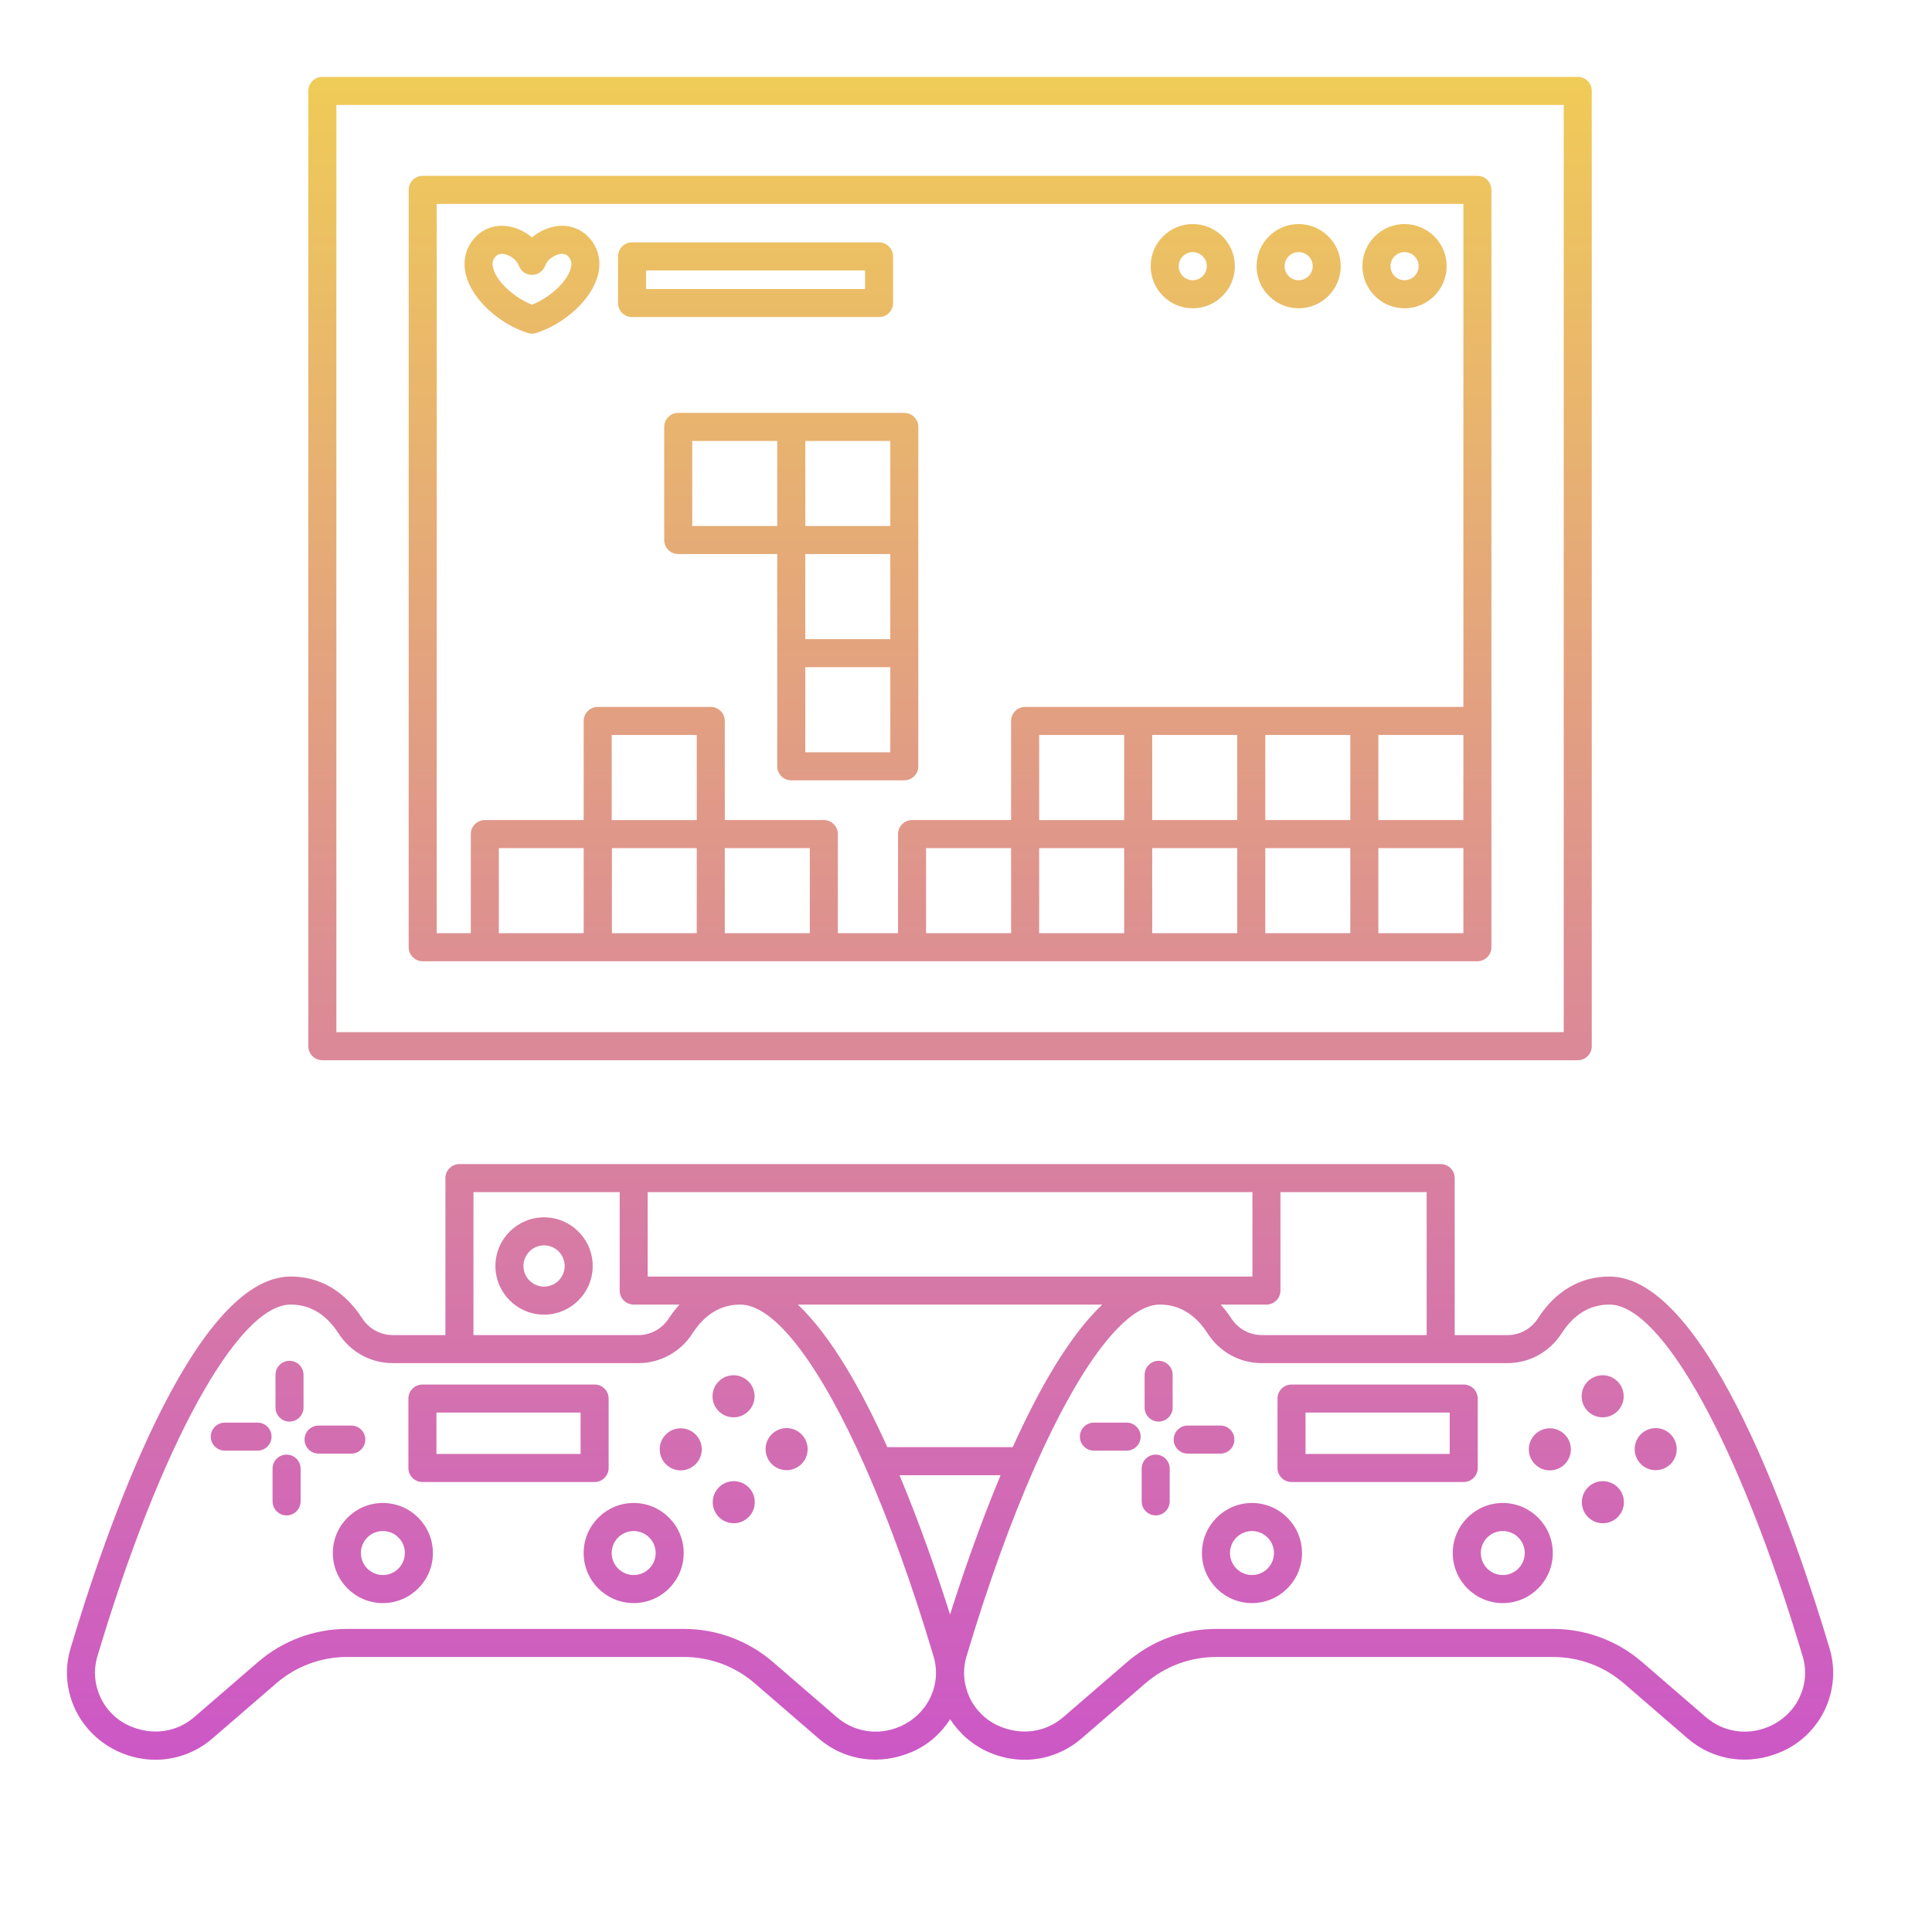 <svg xmlns="http://www.w3.org/2000/svg" xmlns:xlink="http://www.w3.org/1999/xlink" width="500" zoomAndPan="magnify" viewBox="0 0 375 375" height="500" preserveAspectRatio="xMidYMid meet" version="1.0"><defs><clipPath id="2e36cb3fda"><path d="M 12 14.926 L 356 14.926 L 356 342 L 12 342 Z M 12 14.926 " clip-rule="nonzero"/></clipPath><clipPath id="db3274becc"><path d="M 286.766 34.133 L 82.047 34.133 C 80.543 34.133 79.324 35.355 79.324 36.855 L 79.324 183.855 C 79.324 185.355 80.543 186.578 82.047 186.578 L 286.762 186.578 C 288.266 186.578 289.484 185.355 289.484 183.855 L 289.484 36.855 C 289.484 35.355 288.266 34.133 286.766 34.133 Z M 218.203 159.176 L 201.699 159.176 L 201.699 142.66 L 218.203 142.66 Z M 223.645 142.66 L 240.148 142.66 L 240.148 159.172 L 223.645 159.172 Z M 245.59 142.66 L 262.094 142.66 L 262.094 159.172 L 245.59 159.172 Z M 267.539 142.66 L 284.043 142.66 L 284.043 159.172 L 267.539 159.172 Z M 84.766 39.578 L 284.043 39.578 L 284.043 137.215 L 198.977 137.215 C 197.477 137.215 196.254 138.434 196.254 139.938 L 196.254 159.172 L 177.031 159.172 C 175.527 159.172 174.309 160.391 174.309 161.895 L 174.309 181.129 L 162.629 181.129 L 162.629 161.895 C 162.629 160.391 161.41 159.172 159.906 159.172 L 140.684 159.172 L 140.684 139.938 C 140.684 138.434 139.465 137.215 137.961 137.215 L 116.016 137.215 C 114.512 137.215 113.293 138.434 113.293 139.938 L 113.293 159.172 L 94.105 159.172 C 92.602 159.172 91.383 160.391 91.383 161.895 L 91.383 181.129 L 84.766 181.129 Z M 135.238 159.176 L 118.734 159.176 L 118.734 142.66 L 135.238 142.66 Z M 118.773 164.617 L 135.238 164.617 L 135.238 181.133 L 118.773 181.133 Z M 96.824 164.617 L 113.293 164.617 L 113.293 181.133 L 96.824 181.133 Z M 140.68 181.133 L 140.68 164.617 L 157.184 164.617 L 157.184 181.133 Z M 179.75 164.617 L 196.254 164.617 L 196.254 181.133 L 179.75 181.133 Z M 201.699 164.617 L 218.203 164.617 L 218.203 181.133 L 201.699 181.133 Z M 223.645 164.617 L 240.148 164.617 L 240.148 181.133 L 223.645 181.133 Z M 245.59 164.617 L 262.094 164.617 L 262.094 181.133 L 245.59 181.133 Z M 284.043 181.133 L 267.539 181.133 L 267.539 164.617 L 284.043 164.617 Z M 62.57 205.789 L 306.242 205.789 C 307.742 205.789 308.961 204.57 308.961 203.066 L 308.961 17.645 C 308.961 16.145 307.742 14.926 306.242 14.926 L 62.57 14.926 C 61.066 14.926 59.848 16.145 59.848 17.645 L 59.848 203.066 C 59.848 204.57 61.066 205.789 62.57 205.789 Z M 65.289 20.367 L 303.52 20.367 L 303.52 200.344 L 65.289 200.344 Z M 153.578 80.141 L 131.641 80.141 C 130.141 80.141 128.922 81.363 128.922 82.863 L 128.922 104.82 C 128.922 106.324 130.141 107.543 131.641 107.543 L 150.859 107.543 L 150.859 148.734 C 150.859 150.238 152.078 151.457 153.578 151.457 L 175.527 151.457 C 177.027 151.457 178.246 150.238 178.246 148.734 L 178.246 82.863 C 178.246 81.363 177.027 80.141 175.527 80.141 Z M 172.809 124.055 L 156.305 124.055 L 156.305 107.543 L 172.809 107.543 Z M 134.363 85.586 L 150.859 85.586 L 150.859 102.098 L 134.363 102.098 Z M 172.809 146.016 L 156.305 146.016 L 156.305 129.5 L 172.809 129.5 Z M 172.809 102.098 L 156.312 102.098 L 156.312 85.586 L 172.809 85.586 Z M 102.414 64.629 C 102.688 64.719 102.973 64.762 103.254 64.762 C 103.539 64.762 103.82 64.719 104.094 64.629 C 109.719 62.801 114.727 58.164 116.008 53.609 C 116.762 50.914 116.23 48.324 114.504 46.312 C 112.785 44.309 110.258 43.457 107.57 43.977 C 105.988 44.285 104.48 45.051 103.258 46.094 C 102.031 45.047 100.523 44.281 98.945 43.977 C 96.254 43.465 93.73 44.309 92.008 46.312 C 90.285 48.324 89.75 50.914 90.508 53.613 C 91.781 58.164 96.789 62.801 102.414 64.629 Z M 96.133 49.859 C 96.285 49.688 96.637 49.273 97.414 49.273 C 97.562 49.273 97.727 49.285 97.906 49.324 C 99.105 49.555 100.348 50.539 100.68 51.512 C 101.055 52.617 102.094 53.359 103.258 53.359 C 104.422 53.359 105.461 52.617 105.836 51.512 C 106.164 50.539 107.406 49.555 108.605 49.324 C 109.734 49.098 110.199 49.652 110.379 49.859 C 110.738 50.281 111.113 50.922 110.77 52.141 C 110.047 54.723 106.777 57.727 103.258 59.145 C 99.738 57.727 96.469 54.723 95.746 52.141 C 95.398 50.922 95.77 50.281 96.133 49.859 Z M 122.68 61.543 L 170.621 61.543 C 172.125 61.543 173.344 60.324 173.344 58.82 L 173.344 49.77 C 173.344 48.266 172.125 47.047 170.621 47.047 L 122.68 47.047 C 121.18 47.047 119.961 48.266 119.961 49.77 L 119.961 58.824 C 119.961 60.328 121.176 61.543 122.68 61.543 Z M 125.402 52.488 L 167.902 52.488 L 167.902 56.102 L 125.402 56.102 Z M 231.512 59.84 C 236.02 59.84 239.684 56.172 239.684 51.664 C 239.684 47.156 236.02 43.492 231.512 43.492 C 227.008 43.492 223.344 47.156 223.344 51.664 C 223.344 56.172 227.008 59.84 231.512 59.84 Z M 231.512 48.934 C 233.016 48.934 234.242 50.156 234.242 51.664 C 234.242 53.168 233.016 54.395 231.512 54.395 C 230.008 54.395 228.785 53.168 228.785 51.664 C 228.785 50.156 230.008 48.934 231.512 48.934 Z M 252.07 59.84 C 256.574 59.84 260.238 56.172 260.238 51.664 C 260.238 47.156 256.574 43.492 252.07 43.492 C 247.562 43.492 243.898 47.156 243.898 51.664 C 243.898 56.172 247.562 59.84 252.07 59.84 Z M 252.07 48.934 C 253.574 48.934 254.797 50.156 254.797 51.664 C 254.797 53.168 253.574 54.395 252.07 54.395 C 250.562 54.395 249.34 53.172 249.34 51.664 C 249.34 50.16 250.562 48.934 252.07 48.934 Z M 272.621 59.84 C 277.129 59.84 280.793 56.172 280.793 51.664 C 280.793 47.156 277.129 43.492 272.621 43.492 C 268.117 43.492 264.449 47.156 264.449 51.664 C 264.449 56.172 268.117 59.84 272.621 59.84 Z M 272.621 48.934 C 274.125 48.934 275.352 50.156 275.352 51.664 C 275.352 53.168 274.125 54.395 272.621 54.395 C 271.117 54.395 269.895 53.168 269.895 51.664 C 269.895 50.156 271.117 48.934 272.621 48.934 Z M 23.234 340.098 C 25.48 341.086 27.84 341.566 30.172 341.566 C 34.168 341.566 38.09 340.148 41.258 337.41 L 53.645 326.715 C 57.453 323.43 62.32 321.617 67.348 321.617 L 132.773 321.617 C 137.805 321.617 142.668 323.43 146.477 326.715 L 158.863 337.41 C 163.879 341.746 170.785 342.777 177.121 339.996 C 180.234 338.633 182.699 336.395 184.426 333.711 C 186.188 336.422 188.715 338.695 191.926 340.102 C 194.176 341.086 196.531 341.57 198.863 341.57 C 202.859 341.57 206.781 340.152 209.949 337.414 L 222.336 326.719 C 226.145 323.43 231.012 321.621 236.039 321.621 L 301.465 321.621 C 306.496 321.621 311.359 323.43 315.168 326.719 L 327.555 337.414 C 332.574 341.75 339.477 342.781 345.816 339.996 C 353.52 336.621 357.523 328.016 355.125 319.973 C 348.656 298.266 331.539 247.777 312.387 247.777 C 306.73 247.777 301.938 250.582 298.516 255.887 C 297.203 257.926 294.988 259.145 292.594 259.145 L 282.355 259.145 L 282.355 228.668 C 282.355 227.164 281.137 225.945 279.637 225.945 L 89.176 225.945 C 87.676 225.945 86.457 227.164 86.457 228.668 L 86.457 259.137 L 76.219 259.137 C 73.824 259.137 71.609 257.918 70.297 255.879 C 66.875 250.578 62.082 247.773 56.426 247.773 C 37.273 247.773 20.156 298.258 13.688 319.969 C 11.289 328.008 15.293 336.617 23.234 340.098 Z M 196.578 280.891 L 172.23 280.891 C 167.172 269.656 161.258 259.266 154.867 253.219 L 213.945 253.219 C 207.555 259.266 201.637 269.656 196.578 280.891 Z M 194.219 286.336 C 190.23 295.871 186.883 305.574 184.406 313.379 C 181.93 305.57 178.582 295.867 174.594 286.336 Z M 303.086 258.832 C 305.488 255.105 308.617 253.219 312.383 253.219 C 322.648 253.219 337.73 280.664 349.906 321.523 C 351.52 326.934 348.82 332.734 343.391 335.113 C 339.227 336.934 334.52 336.234 331.105 333.289 L 318.719 322.594 C 313.926 318.453 307.793 316.172 301.461 316.172 L 236.039 316.172 C 229.707 316.172 223.574 318.453 218.781 322.594 L 206.395 333.289 C 202.98 336.238 198.273 336.938 193.871 335.004 C 188.68 332.734 185.98 326.934 187.594 321.523 C 191.766 307.516 196.281 295.09 200.828 284.801 C 200.867 284.719 200.906 284.641 200.938 284.555 C 209.613 264.977 218.395 253.219 225.113 253.219 C 228.883 253.219 232.012 255.105 234.41 258.832 C 236.73 262.434 240.656 264.582 244.906 264.582 L 292.586 264.582 C 296.844 264.582 300.766 262.434 303.086 258.832 Z M 276.914 259.137 L 244.914 259.137 C 242.52 259.137 240.305 257.918 238.988 255.879 C 238.355 254.898 237.66 254.027 236.934 253.219 L 245.812 253.219 C 247.316 253.219 248.535 252 248.535 250.496 L 248.535 231.387 L 276.914 231.387 Z M 243.094 231.387 L 243.094 247.777 L 125.719 247.777 L 125.719 231.387 Z M 91.898 231.387 L 120.277 231.387 L 120.277 250.5 C 120.277 252 121.496 253.219 123 253.219 L 131.879 253.219 C 131.152 254.027 130.457 254.898 129.824 255.883 C 128.508 257.926 126.293 259.141 123.902 259.141 L 91.898 259.141 Z M 18.898 321.523 C 31.078 280.668 46.156 253.219 56.422 253.219 C 60.191 253.219 63.32 255.105 65.719 258.832 C 68.043 262.434 71.965 264.582 76.219 264.582 L 123.898 264.582 C 128.148 264.582 132.074 262.434 134.395 258.832 C 136.793 255.105 139.922 253.219 143.691 253.219 C 150.41 253.219 159.191 264.977 167.871 284.555 C 167.902 284.641 167.941 284.719 167.977 284.801 C 172.523 295.09 177.039 307.516 181.211 321.523 C 182.824 326.934 180.125 332.734 174.695 335.113 C 170.527 336.934 165.824 336.234 162.41 333.289 L 150.023 322.594 C 145.23 318.453 139.098 316.172 132.766 316.172 L 67.348 316.172 C 61.012 316.172 54.883 318.453 50.09 322.594 L 37.703 333.289 C 34.289 336.238 29.582 336.938 25.176 335.004 C 19.984 332.734 17.289 326.934 18.898 321.523 Z M 113.285 301.445 C 113.285 306.801 117.641 311.16 122.996 311.16 C 128.352 311.16 132.707 306.801 132.707 301.445 C 132.707 296.086 128.352 291.727 122.996 291.727 C 117.641 291.727 113.285 296.086 113.285 301.445 Z M 122.996 297.172 C 125.352 297.172 127.266 299.09 127.266 301.445 C 127.266 303.797 125.352 305.715 122.996 305.715 C 120.645 305.715 118.727 303.797 118.727 301.445 C 118.727 299.09 120.645 297.172 122.996 297.172 Z M 64.605 301.445 C 64.605 306.801 68.961 311.16 74.316 311.16 C 79.672 311.16 84.027 306.801 84.027 301.445 C 84.027 296.086 79.672 291.727 74.316 291.727 C 68.961 291.727 64.605 296.086 64.605 301.445 Z M 74.316 297.172 C 76.668 297.172 78.586 299.09 78.586 301.445 C 78.586 303.797 76.668 305.715 74.316 305.715 C 71.961 305.715 70.047 303.797 70.047 301.445 C 70.047 299.09 71.961 297.172 74.316 297.172 Z M 81.988 287.656 L 115.414 287.656 C 116.914 287.656 118.137 286.438 118.137 284.934 L 118.137 271.461 C 118.137 269.957 116.914 268.738 115.414 268.738 L 81.988 268.738 C 80.488 268.738 79.27 269.957 79.27 271.461 L 79.27 284.934 C 79.27 286.438 80.488 287.656 81.988 287.656 Z M 84.711 274.18 L 112.691 274.18 L 112.691 282.211 L 84.711 282.211 Z M 53.473 273.211 L 53.473 266.855 C 53.473 265.352 54.691 264.133 56.195 264.133 C 57.695 264.133 58.914 265.352 58.914 266.855 L 58.914 273.211 C 58.914 274.711 57.695 275.93 56.195 275.93 C 54.691 275.93 53.473 274.711 53.473 273.211 Z M 40.914 278.852 C 40.914 277.348 42.133 276.129 43.637 276.129 L 49.984 276.129 C 51.488 276.129 52.707 277.348 52.707 278.852 C 52.707 280.352 51.488 281.57 49.984 281.57 L 43.637 281.57 C 42.133 281.57 40.914 280.352 40.914 278.852 Z M 52.906 291.414 L 52.906 285.062 C 52.906 283.559 54.125 282.34 55.625 282.34 C 57.129 282.34 58.348 283.559 58.348 285.062 L 58.348 291.414 C 58.348 292.918 57.129 294.137 55.625 294.137 C 54.125 294.137 52.906 292.922 52.906 291.414 Z M 59.113 279.422 C 59.113 277.918 60.332 276.699 61.836 276.699 L 68.188 276.699 C 69.688 276.699 70.906 277.918 70.906 279.422 C 70.906 280.926 69.688 282.145 68.188 282.145 L 61.836 282.145 C 60.332 282.145 59.113 280.926 59.113 279.422 Z M 138.301 271.02 C 138.301 268.766 140.129 266.934 142.383 266.934 C 144.637 266.934 146.465 268.766 146.465 271.02 C 146.465 273.273 144.637 275.102 142.383 275.102 C 140.129 275.102 138.301 273.273 138.301 271.02 Z M 128.051 281.316 C 128.051 279.062 129.879 277.234 132.133 277.234 C 134.383 277.234 136.211 279.062 136.211 281.316 C 136.211 283.57 134.383 285.398 132.133 285.398 C 129.879 285.398 128.051 283.574 128.051 281.316 Z M 146.504 291.574 C 146.504 293.828 144.676 295.66 142.426 295.66 C 140.172 295.66 138.344 293.828 138.344 291.574 C 138.344 289.32 140.172 287.492 142.426 287.492 C 144.676 287.492 146.504 289.32 146.504 291.574 Z M 148.598 281.277 C 148.598 279.023 150.426 277.195 152.68 277.195 C 154.934 277.195 156.762 279.023 156.762 281.277 C 156.762 283.531 154.934 285.359 152.68 285.359 C 150.426 285.359 148.598 283.531 148.598 281.277 Z M 281.98 301.445 C 281.98 306.801 286.336 311.16 291.691 311.16 C 297.043 311.16 301.398 306.801 301.398 301.445 C 301.398 296.086 297.043 291.727 291.691 291.727 C 286.336 291.727 281.98 296.086 281.98 301.445 Z M 291.691 297.172 C 294.043 297.172 295.957 299.09 295.957 301.445 C 295.957 303.797 294.043 305.715 291.691 305.715 C 289.336 305.715 287.422 303.797 287.422 301.445 C 287.422 299.09 289.336 297.172 291.691 297.172 Z M 243.008 291.727 C 237.652 291.727 233.297 296.086 233.297 301.445 C 233.297 306.801 237.652 311.16 243.008 311.16 C 248.363 311.16 252.719 306.801 252.719 301.445 C 252.719 296.086 248.363 291.727 243.008 291.727 Z M 243.008 305.715 C 240.656 305.715 238.738 303.797 238.738 301.445 C 238.738 299.09 240.656 297.172 243.008 297.172 C 245.363 297.172 247.277 299.09 247.277 301.445 C 247.277 303.797 245.363 305.715 243.008 305.715 Z M 247.961 271.461 L 247.961 284.934 C 247.961 286.438 249.18 287.656 250.68 287.656 L 284.105 287.656 C 285.609 287.656 286.828 286.438 286.828 284.934 L 286.828 271.461 C 286.828 269.957 285.609 268.738 284.105 268.738 L 250.68 268.738 C 249.18 268.738 247.961 269.957 247.961 271.461 Z M 253.402 274.18 L 281.387 274.18 L 281.387 282.211 L 253.402 282.211 Z M 227.609 266.855 L 227.609 273.211 C 227.609 274.711 226.391 275.93 224.887 275.93 C 223.387 275.93 222.168 274.711 222.168 273.211 L 222.168 266.855 C 222.168 265.352 223.387 264.133 224.887 264.133 C 226.391 264.133 227.609 265.352 227.609 266.855 Z M 221.398 278.852 C 221.398 280.352 220.18 281.57 218.68 281.57 L 212.328 281.57 C 210.824 281.57 209.605 280.352 209.605 278.852 C 209.605 277.348 210.824 276.129 212.328 276.129 L 218.68 276.129 C 220.184 276.129 221.398 277.348 221.398 278.852 Z M 227.039 285.062 L 227.039 291.414 C 227.039 292.918 225.82 294.137 224.32 294.137 C 222.816 294.137 221.598 292.918 221.598 291.414 L 221.598 285.062 C 221.598 283.559 222.816 282.34 224.32 282.34 C 225.82 282.34 227.039 283.559 227.039 285.062 Z M 236.879 282.145 L 230.527 282.145 C 229.027 282.145 227.809 280.926 227.809 279.422 C 227.809 277.918 229.027 276.699 230.527 276.699 L 236.879 276.699 C 238.379 276.699 239.598 277.918 239.598 279.422 C 239.598 280.926 238.379 282.145 236.879 282.145 Z M 306.996 271.02 C 306.996 268.766 308.824 266.934 311.074 266.934 C 313.328 266.934 315.156 268.766 315.156 271.02 C 315.156 273.273 313.328 275.102 311.074 275.102 C 308.824 275.102 306.996 273.273 306.996 271.02 Z M 296.742 281.316 C 296.742 279.062 298.57 277.234 300.824 277.234 C 303.078 277.234 304.906 279.062 304.906 281.316 C 304.906 283.57 303.078 285.398 300.824 285.398 C 298.57 285.398 296.742 283.574 296.742 281.316 Z M 315.199 291.574 C 315.199 293.828 313.371 295.66 311.117 295.66 C 308.863 295.66 307.035 293.828 307.035 291.574 C 307.035 289.32 308.863 287.492 311.117 287.492 C 313.371 287.492 315.199 289.32 315.199 291.574 Z M 317.289 281.277 C 317.289 279.023 319.117 277.195 321.371 277.195 C 323.625 277.195 325.453 279.023 325.453 281.277 C 325.453 283.531 323.625 285.359 321.371 285.359 C 319.117 285.359 317.289 283.531 317.289 281.277 Z M 105.602 236.281 C 100.398 236.281 96.16 240.52 96.16 245.727 C 96.16 250.934 100.398 255.172 105.602 255.172 C 110.809 255.172 115.043 250.934 115.043 245.727 C 115.043 240.52 110.809 236.281 105.602 236.281 Z M 105.602 249.727 C 103.395 249.727 101.602 247.934 101.602 245.727 C 101.602 243.52 103.395 241.727 105.602 241.727 C 107.809 241.727 109.602 243.52 109.602 245.727 C 109.602 247.934 107.805 249.727 105.602 249.727 Z M 105.602 249.727 " clip-rule="nonzero"/></clipPath><linearGradient x1="62.999" gradientTransform="matrix(2.721, 0, 0, 2.722, 12.996, 14.924)" y1="-0" x2="62.999" gradientUnits="userSpaceOnUse" y2="120.4" id="88f441d205"><stop stop-opacity="1" stop-color="rgb(93.7%, 79.599%, 34.499%)" offset="0"/><stop stop-opacity="1" stop-color="rgb(93.645%, 79.42%, 34.669%)" offset="0.008"/><stop stop-opacity="1" stop-color="rgb(93.538%, 79.063%, 35.01%)" offset="0.016"/><stop stop-opacity="1" stop-color="rgb(93.431%, 78.708%, 35.352%)" offset="0.023"/><stop stop-opacity="1" stop-color="rgb(93.323%, 78.351%, 35.692%)" offset="0.031"/><stop stop-opacity="1" stop-color="rgb(93.216%, 77.994%, 36.034%)" offset="0.039"/><stop stop-opacity="1" stop-color="rgb(93.108%, 77.637%, 36.374%)" offset="0.047"/><stop stop-opacity="1" stop-color="rgb(93.001%, 77.281%, 36.716%)" offset="0.055"/><stop stop-opacity="1" stop-color="rgb(92.894%, 76.924%, 37.056%)" offset="0.062"/><stop stop-opacity="1" stop-color="rgb(92.786%, 76.567%, 37.398%)" offset="0.07"/><stop stop-opacity="1" stop-color="rgb(92.679%, 76.21%, 37.738%)" offset="0.078"/><stop stop-opacity="1" stop-color="rgb(92.572%, 75.854%, 38.08%)" offset="0.086"/><stop stop-opacity="1" stop-color="rgb(92.464%, 75.497%, 38.42%)" offset="0.094"/><stop stop-opacity="1" stop-color="rgb(92.357%, 75.14%, 38.762%)" offset="0.102"/><stop stop-opacity="1" stop-color="rgb(92.249%, 74.783%, 39.102%)" offset="0.109"/><stop stop-opacity="1" stop-color="rgb(92.142%, 74.428%, 39.444%)" offset="0.117"/><stop stop-opacity="1" stop-color="rgb(92.035%, 74.071%, 39.784%)" offset="0.125"/><stop stop-opacity="1" stop-color="rgb(91.927%, 73.714%, 40.126%)" offset="0.133"/><stop stop-opacity="1" stop-color="rgb(91.82%, 73.357%, 40.466%)" offset="0.141"/><stop stop-opacity="1" stop-color="rgb(91.711%, 73.001%, 40.807%)" offset="0.148"/><stop stop-opacity="1" stop-color="rgb(91.605%, 72.644%, 41.148%)" offset="0.156"/><stop stop-opacity="1" stop-color="rgb(91.498%, 72.287%, 41.489%)" offset="0.164"/><stop stop-opacity="1" stop-color="rgb(91.389%, 71.93%, 41.83%)" offset="0.172"/><stop stop-opacity="1" stop-color="rgb(91.283%, 71.574%, 42.171%)" offset="0.18"/><stop stop-opacity="1" stop-color="rgb(91.176%, 71.217%, 42.513%)" offset="0.188"/><stop stop-opacity="1" stop-color="rgb(91.068%, 70.86%, 42.853%)" offset="0.195"/><stop stop-opacity="1" stop-color="rgb(90.961%, 70.503%, 43.195%)" offset="0.203"/><stop stop-opacity="1" stop-color="rgb(90.852%, 70.148%, 43.535%)" offset="0.211"/><stop stop-opacity="1" stop-color="rgb(90.746%, 69.791%, 43.877%)" offset="0.219"/><stop stop-opacity="1" stop-color="rgb(90.639%, 69.434%, 44.217%)" offset="0.227"/><stop stop-opacity="1" stop-color="rgb(90.53%, 69.077%, 44.559%)" offset="0.234"/><stop stop-opacity="1" stop-color="rgb(90.424%, 68.721%, 44.899%)" offset="0.242"/><stop stop-opacity="1" stop-color="rgb(90.317%, 68.364%, 45.241%)" offset="0.25"/><stop stop-opacity="1" stop-color="rgb(90.208%, 68.007%, 45.581%)" offset="0.258"/><stop stop-opacity="1" stop-color="rgb(90.102%, 67.65%, 45.923%)" offset="0.266"/><stop stop-opacity="1" stop-color="rgb(89.993%, 67.294%, 46.263%)" offset="0.273"/><stop stop-opacity="1" stop-color="rgb(89.886%, 66.937%, 46.605%)" offset="0.281"/><stop stop-opacity="1" stop-color="rgb(89.78%, 66.58%, 46.945%)" offset="0.289"/><stop stop-opacity="1" stop-color="rgb(89.671%, 66.223%, 47.285%)" offset="0.297"/><stop stop-opacity="1" stop-color="rgb(89.565%, 65.868%, 47.627%)" offset="0.305"/><stop stop-opacity="1" stop-color="rgb(89.456%, 65.511%, 47.968%)" offset="0.312"/><stop stop-opacity="1" stop-color="rgb(89.349%, 65.154%, 48.309%)" offset="0.32"/><stop stop-opacity="1" stop-color="rgb(89.243%, 64.796%, 48.65%)" offset="0.328"/><stop stop-opacity="1" stop-color="rgb(89.134%, 64.441%, 48.991%)" offset="0.336"/><stop stop-opacity="1" stop-color="rgb(89.027%, 64.084%, 49.332%)" offset="0.344"/><stop stop-opacity="1" stop-color="rgb(88.921%, 63.727%, 49.673%)" offset="0.352"/><stop stop-opacity="1" stop-color="rgb(88.812%, 63.37%, 50.014%)" offset="0.359"/><stop stop-opacity="1" stop-color="rgb(88.705%, 63.014%, 50.356%)" offset="0.367"/><stop stop-opacity="1" stop-color="rgb(88.597%, 62.657%, 50.696%)" offset="0.375"/><stop stop-opacity="1" stop-color="rgb(88.49%, 62.3%, 51.038%)" offset="0.383"/><stop stop-opacity="1" stop-color="rgb(88.383%, 61.943%, 51.378%)" offset="0.391"/><stop stop-opacity="1" stop-color="rgb(88.275%, 61.588%, 51.72%)" offset="0.398"/><stop stop-opacity="1" stop-color="rgb(88.168%, 61.23%, 52.06%)" offset="0.406"/><stop stop-opacity="1" stop-color="rgb(88.06%, 60.873%, 52.402%)" offset="0.414"/><stop stop-opacity="1" stop-color="rgb(87.953%, 60.516%, 52.742%)" offset="0.422"/><stop stop-opacity="1" stop-color="rgb(87.846%, 60.161%, 53.084%)" offset="0.43"/><stop stop-opacity="1" stop-color="rgb(87.738%, 59.804%, 53.424%)" offset="0.438"/><stop stop-opacity="1" stop-color="rgb(87.631%, 59.447%, 53.766%)" offset="0.445"/><stop stop-opacity="1" stop-color="rgb(87.524%, 59.09%, 54.106%)" offset="0.453"/><stop stop-opacity="1" stop-color="rgb(87.416%, 58.734%, 54.446%)" offset="0.461"/><stop stop-opacity="1" stop-color="rgb(87.309%, 58.377%, 54.788%)" offset="0.469"/><stop stop-opacity="1" stop-color="rgb(87.201%, 58.02%, 55.128%)" offset="0.477"/><stop stop-opacity="1" stop-color="rgb(87.094%, 57.663%, 55.47%)" offset="0.484"/><stop stop-opacity="1" stop-color="rgb(86.987%, 57.307%, 55.811%)" offset="0.492"/><stop stop-opacity="1" stop-color="rgb(86.879%, 56.95%, 56.152%)" offset="0.5"/><stop stop-opacity="1" stop-color="rgb(86.772%, 56.593%, 56.493%)" offset="0.508"/><stop stop-opacity="1" stop-color="rgb(86.665%, 56.236%, 56.834%)" offset="0.516"/><stop stop-opacity="1" stop-color="rgb(86.557%, 55.881%, 57.175%)" offset="0.523"/><stop stop-opacity="1" stop-color="rgb(86.45%, 55.524%, 57.516%)" offset="0.531"/><stop stop-opacity="1" stop-color="rgb(86.342%, 55.167%, 57.857%)" offset="0.539"/><stop stop-opacity="1" stop-color="rgb(86.235%, 54.81%, 58.199%)" offset="0.547"/><stop stop-opacity="1" stop-color="rgb(86.128%, 54.454%, 58.539%)" offset="0.555"/><stop stop-opacity="1" stop-color="rgb(86.02%, 54.097%, 58.881%)" offset="0.562"/><stop stop-opacity="1" stop-color="rgb(85.913%, 53.74%, 59.221%)" offset="0.57"/><stop stop-opacity="1" stop-color="rgb(85.805%, 53.383%, 59.563%)" offset="0.578"/><stop stop-opacity="1" stop-color="rgb(85.698%, 53.027%, 59.903%)" offset="0.586"/><stop stop-opacity="1" stop-color="rgb(85.591%, 52.67%, 60.245%)" offset="0.594"/><stop stop-opacity="1" stop-color="rgb(85.483%, 52.313%, 60.585%)" offset="0.602"/><stop stop-opacity="1" stop-color="rgb(85.376%, 51.956%, 60.927%)" offset="0.609"/><stop stop-opacity="1" stop-color="rgb(85.269%, 51.601%, 61.267%)" offset="0.617"/><stop stop-opacity="1" stop-color="rgb(85.161%, 51.244%, 61.607%)" offset="0.625"/><stop stop-opacity="1" stop-color="rgb(85.054%, 50.887%, 61.949%)" offset="0.633"/><stop stop-opacity="1" stop-color="rgb(84.946%, 50.529%, 62.289%)" offset="0.641"/><stop stop-opacity="1" stop-color="rgb(84.839%, 50.174%, 62.631%)" offset="0.648"/><stop stop-opacity="1" stop-color="rgb(84.732%, 49.817%, 62.971%)" offset="0.656"/><stop stop-opacity="1" stop-color="rgb(84.624%, 49.46%, 63.313%)" offset="0.664"/><stop stop-opacity="1" stop-color="rgb(84.517%, 49.103%, 63.654%)" offset="0.672"/><stop stop-opacity="1" stop-color="rgb(84.41%, 48.747%, 63.995%)" offset="0.68"/><stop stop-opacity="1" stop-color="rgb(84.302%, 48.39%, 64.336%)" offset="0.688"/><stop stop-opacity="1" stop-color="rgb(84.195%, 48.033%, 64.677%)" offset="0.695"/><stop stop-opacity="1" stop-color="rgb(84.087%, 47.676%, 65.018%)" offset="0.703"/><stop stop-opacity="1" stop-color="rgb(83.98%, 47.321%, 65.359%)" offset="0.711"/><stop stop-opacity="1" stop-color="rgb(83.873%, 46.964%, 65.7%)" offset="0.719"/><stop stop-opacity="1" stop-color="rgb(83.765%, 46.606%, 66.042%)" offset="0.727"/><stop stop-opacity="1" stop-color="rgb(83.658%, 46.249%, 66.382%)" offset="0.734"/><stop stop-opacity="1" stop-color="rgb(83.549%, 45.894%, 66.724%)" offset="0.742"/><stop stop-opacity="1" stop-color="rgb(83.443%, 45.537%, 67.064%)" offset="0.75"/><stop stop-opacity="1" stop-color="rgb(83.336%, 45.18%, 67.406%)" offset="0.758"/><stop stop-opacity="1" stop-color="rgb(83.228%, 44.823%, 67.746%)" offset="0.766"/><stop stop-opacity="1" stop-color="rgb(83.121%, 44.467%, 68.086%)" offset="0.773"/><stop stop-opacity="1" stop-color="rgb(83.014%, 44.11%, 68.428%)" offset="0.781"/><stop stop-opacity="1" stop-color="rgb(82.906%, 43.753%, 68.768%)" offset="0.789"/><stop stop-opacity="1" stop-color="rgb(82.799%, 43.396%, 69.11%)" offset="0.797"/><stop stop-opacity="1" stop-color="rgb(82.69%, 43.04%, 69.45%)" offset="0.805"/><stop stop-opacity="1" stop-color="rgb(82.584%, 42.683%, 69.792%)" offset="0.812"/><stop stop-opacity="1" stop-color="rgb(82.477%, 42.326%, 70.132%)" offset="0.82"/><stop stop-opacity="1" stop-color="rgb(82.368%, 41.969%, 70.474%)" offset="0.828"/><stop stop-opacity="1" stop-color="rgb(82.262%, 41.614%, 70.815%)" offset="0.836"/><stop stop-opacity="1" stop-color="rgb(82.153%, 41.257%, 71.156%)" offset="0.844"/><stop stop-opacity="1" stop-color="rgb(82.047%, 40.9%, 71.497%)" offset="0.852"/><stop stop-opacity="1" stop-color="rgb(81.94%, 40.543%, 71.838%)" offset="0.859"/><stop stop-opacity="1" stop-color="rgb(81.831%, 40.187%, 72.179%)" offset="0.867"/><stop stop-opacity="1" stop-color="rgb(81.725%, 39.83%, 72.52%)" offset="0.875"/><stop stop-opacity="1" stop-color="rgb(81.618%, 39.473%, 72.861%)" offset="0.883"/><stop stop-opacity="1" stop-color="rgb(81.509%, 39.116%, 73.203%)" offset="0.891"/><stop stop-opacity="1" stop-color="rgb(81.403%, 38.76%, 73.543%)" offset="0.898"/><stop stop-opacity="1" stop-color="rgb(81.294%, 38.403%, 73.885%)" offset="0.906"/><stop stop-opacity="1" stop-color="rgb(81.187%, 38.046%, 74.225%)" offset="0.914"/><stop stop-opacity="1" stop-color="rgb(81.081%, 37.689%, 74.567%)" offset="0.922"/><stop stop-opacity="1" stop-color="rgb(80.972%, 37.334%, 74.907%)" offset="0.93"/><stop stop-opacity="1" stop-color="rgb(80.865%, 36.977%, 75.247%)" offset="0.938"/><stop stop-opacity="1" stop-color="rgb(80.759%, 36.62%, 75.589%)" offset="0.945"/><stop stop-opacity="1" stop-color="rgb(80.65%, 36.263%, 75.929%)" offset="0.953"/><stop stop-opacity="1" stop-color="rgb(80.544%, 35.907%, 76.271%)" offset="0.961"/><stop stop-opacity="1" stop-color="rgb(80.435%, 35.55%, 76.611%)" offset="0.969"/><stop stop-opacity="1" stop-color="rgb(80.328%, 35.193%, 76.953%)" offset="0.977"/><stop stop-opacity="1" stop-color="rgb(80.222%, 34.836%, 77.293%)" offset="0.984"/><stop stop-opacity="1" stop-color="rgb(80.113%, 34.48%, 77.635%)" offset="0.992"/><stop stop-opacity="1" stop-color="rgb(80.029%, 34.2%, 77.902%)" offset="1"/></linearGradient></defs><g clip-path="url(#2e36cb3fda)"><g clip-path="url(#db3274becc)"><path fill="url(#88f441d205)" d="M 11.297 14.926 L 11.297 342.676 L 357.523 342.676 L 357.523 14.926 Z M 11.297 14.926 " fill-rule="nonzero"/></g></g></svg>